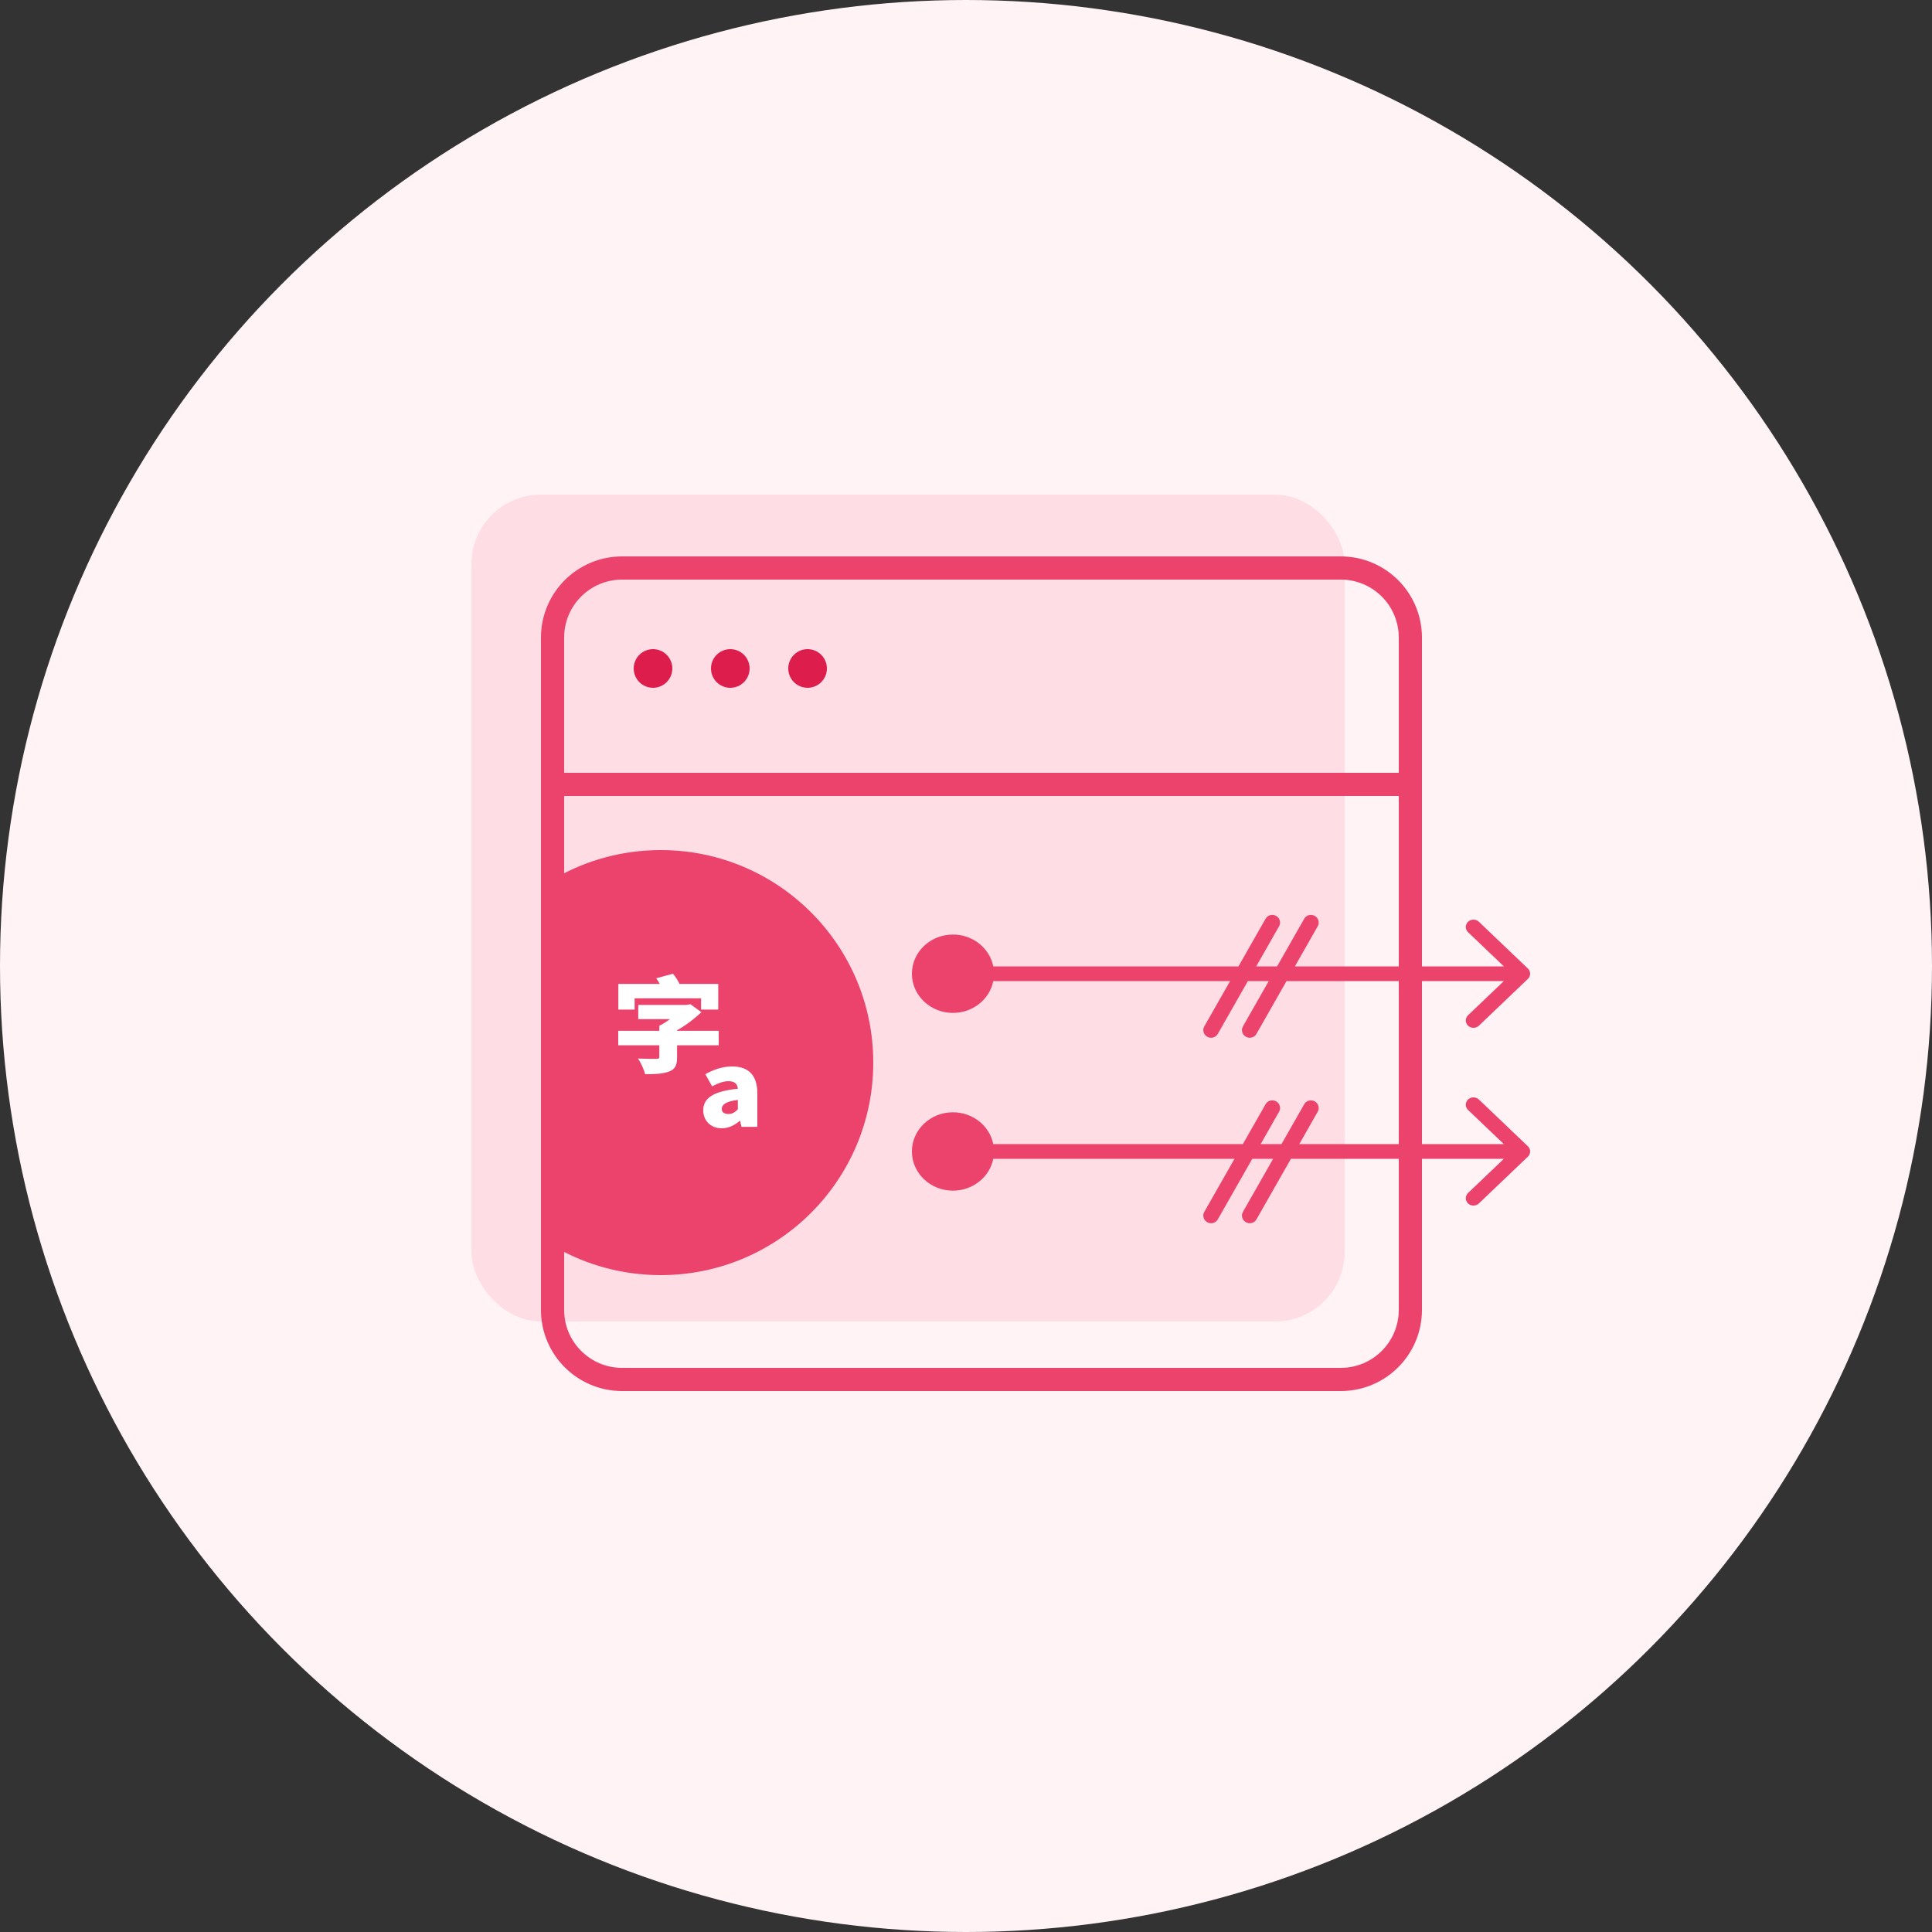<svg width="250" height="250" viewBox="0 0 250 250" fill="none" xmlns="http://www.w3.org/2000/svg">
<rect x="0" y="0" width="250" height="250" fill="#333333" stroke="none"/>
<circle cx="125" cy="125" r="125" fill="#FFF3F6"/>
<rect x="61" y="64" width="113" height="107" rx="9" fill="#FFDDE5"/>
<path fill-rule="evenodd" clip-rule="evenodd" d="M80.5 72C74.701 72 70 76.701 70 82.5V169.5C70 175.299 74.701 180 80.5 180H173.5C179.299 180 184 175.299 184 169.5V82.5C184 76.701 179.299 72 173.5 72H80.5ZM73 82.5C73 78.358 76.358 75 80.5 75H173.5C177.642 75 181 78.358 181 82.5V100H73V82.5ZM73 103V169.5C73 173.642 76.358 177 80.5 177H173.5C177.642 177 181 173.642 181 169.5V103H73Z" fill="#EB436B"/>
<circle cx="84.5" cy="86.5" r="2.5" fill="#DD1E4C"/>
<circle cx="94.5" cy="86.5" r="2.5" fill="#DD1E4C"/>
<circle cx="104.5" cy="86.5" r="2.5" fill="#DD1E4C"/>
<path fill-rule="evenodd" clip-rule="evenodd" d="M72 161.464C75.988 163.715 80.594 165 85.5 165C100.688 165 113 152.688 113 137.5C113 122.312 100.688 110 85.5 110C80.594 110 75.988 111.285 72 113.536V161.464Z" fill="#EB436B"/>
<path d="M93.395 146C94.287 146 95.038 145.611 95.704 145.049H95.775L95.945 145.812H98V141.484C98 139.099 96.824 138 94.741 138C93.48 138 92.332 138.402 91.269 139.005L92.148 140.573C92.956 140.144 93.621 139.903 94.259 139.903C95.081 139.903 95.421 140.265 95.478 140.881C92.332 141.203 91 142.074 91 143.682C91 144.955 91.907 146 93.395 146ZM94.259 144.151C93.735 144.151 93.395 143.936 93.395 143.494C93.395 142.958 93.905 142.516 95.478 142.328V143.548C95.109 143.923 94.769 144.151 94.259 144.151Z" fill="white"/>
<path d="M82.591 130.039V131.874H88.892V130.039H82.591ZM80 133.384V135.26H93V133.384H80ZM85.315 132.731V136.77C85.315 136.96 85.227 137.015 84.917 137.015C84.608 137.015 83.401 137.015 82.562 136.974C82.915 137.504 83.342 138.402 83.475 139C84.682 139 85.712 138.973 86.522 138.674C87.361 138.374 87.612 137.844 87.612 136.838V132.731H85.315ZM88.23 130.039V130.433C87.715 131.113 86.493 132.16 85.315 132.731C85.624 133.003 86.183 133.547 86.448 133.873C88.142 133.18 89.643 132.024 90.762 130.977L89.334 129.944L88.834 130.039H88.23ZM80.015 127.319V130.637H82.12V129.182H90.718V130.637H92.941V127.319H80.015ZM84.917 126.585C85.285 127.088 85.639 127.795 85.757 128.257L88.024 127.564C87.862 127.101 87.479 126.462 87.082 126L84.917 126.585Z" fill="white"/>
<path fill-rule="evenodd" clip-rule="evenodd" d="M165.126 118.514C165.609 118.783 165.783 119.382 165.515 119.852L162.557 125.05H165.256L168.767 118.88C169.035 118.41 169.643 118.246 170.126 118.514C170.609 118.783 170.783 119.382 170.515 119.852L167.557 125.05H194.6L189.962 120.623C189.574 120.252 189.574 119.65 189.962 119.279C190.351 118.907 190.982 118.907 191.371 119.279L197.708 125.328C198.097 125.699 198.097 126.301 197.708 126.672L191.371 132.722C190.982 133.093 190.351 133.093 189.962 132.722C189.574 132.35 189.574 131.749 189.962 131.377L194.6 126.951H166.475L162.581 133.791C162.313 134.262 161.705 134.426 161.222 134.158C160.739 133.889 160.565 133.29 160.833 132.82L164.174 126.951H161.475L157.581 133.791C157.313 134.262 156.705 134.426 156.222 134.158C155.739 133.889 155.565 133.29 155.833 132.82L159.174 126.951H128.529C128.063 129.296 125.904 131.07 123.311 131.07C120.378 131.07 118 128.8 118 126C118 123.2 120.378 120.93 123.311 120.93C125.904 120.93 128.063 122.704 128.529 125.05H160.256L163.767 118.88C164.035 118.41 164.643 118.246 165.126 118.514Z" fill="#EB436B"/>
<path fill-rule="evenodd" clip-rule="evenodd" d="M191.371 142.278L197.708 148.328C198.097 148.699 198.097 149.301 197.708 149.672L191.371 155.722C190.982 156.093 190.351 156.093 189.962 155.722C189.574 155.35 189.574 154.748 189.962 154.377L194.6 149.951H167.044L162.581 157.791C162.313 158.262 161.705 158.426 161.222 158.158C160.739 157.889 160.565 157.29 160.833 156.82L164.743 149.951H162.044L157.581 157.791C157.313 158.262 156.705 158.426 156.222 158.158C155.739 157.889 155.565 157.29 155.833 156.82L159.743 149.951H128.529C128.063 152.296 125.904 154.07 123.311 154.07C120.378 154.07 118 151.8 118 149C118 146.2 120.378 143.93 123.311 143.93C125.904 143.93 128.063 145.704 128.529 148.049H160.825L163.767 142.88C164.035 142.41 164.643 142.246 165.126 142.514C165.609 142.782 165.783 143.382 165.515 143.852L163.126 148.049H165.825L168.767 142.88C169.035 142.41 169.643 142.246 170.126 142.514C170.609 142.782 170.783 143.382 170.515 143.852L168.126 148.049H194.6L189.962 143.623C189.574 143.252 189.574 142.65 189.962 142.278C190.351 141.907 190.982 141.907 191.371 142.278Z" fill="#EB436B"/>
</svg>
